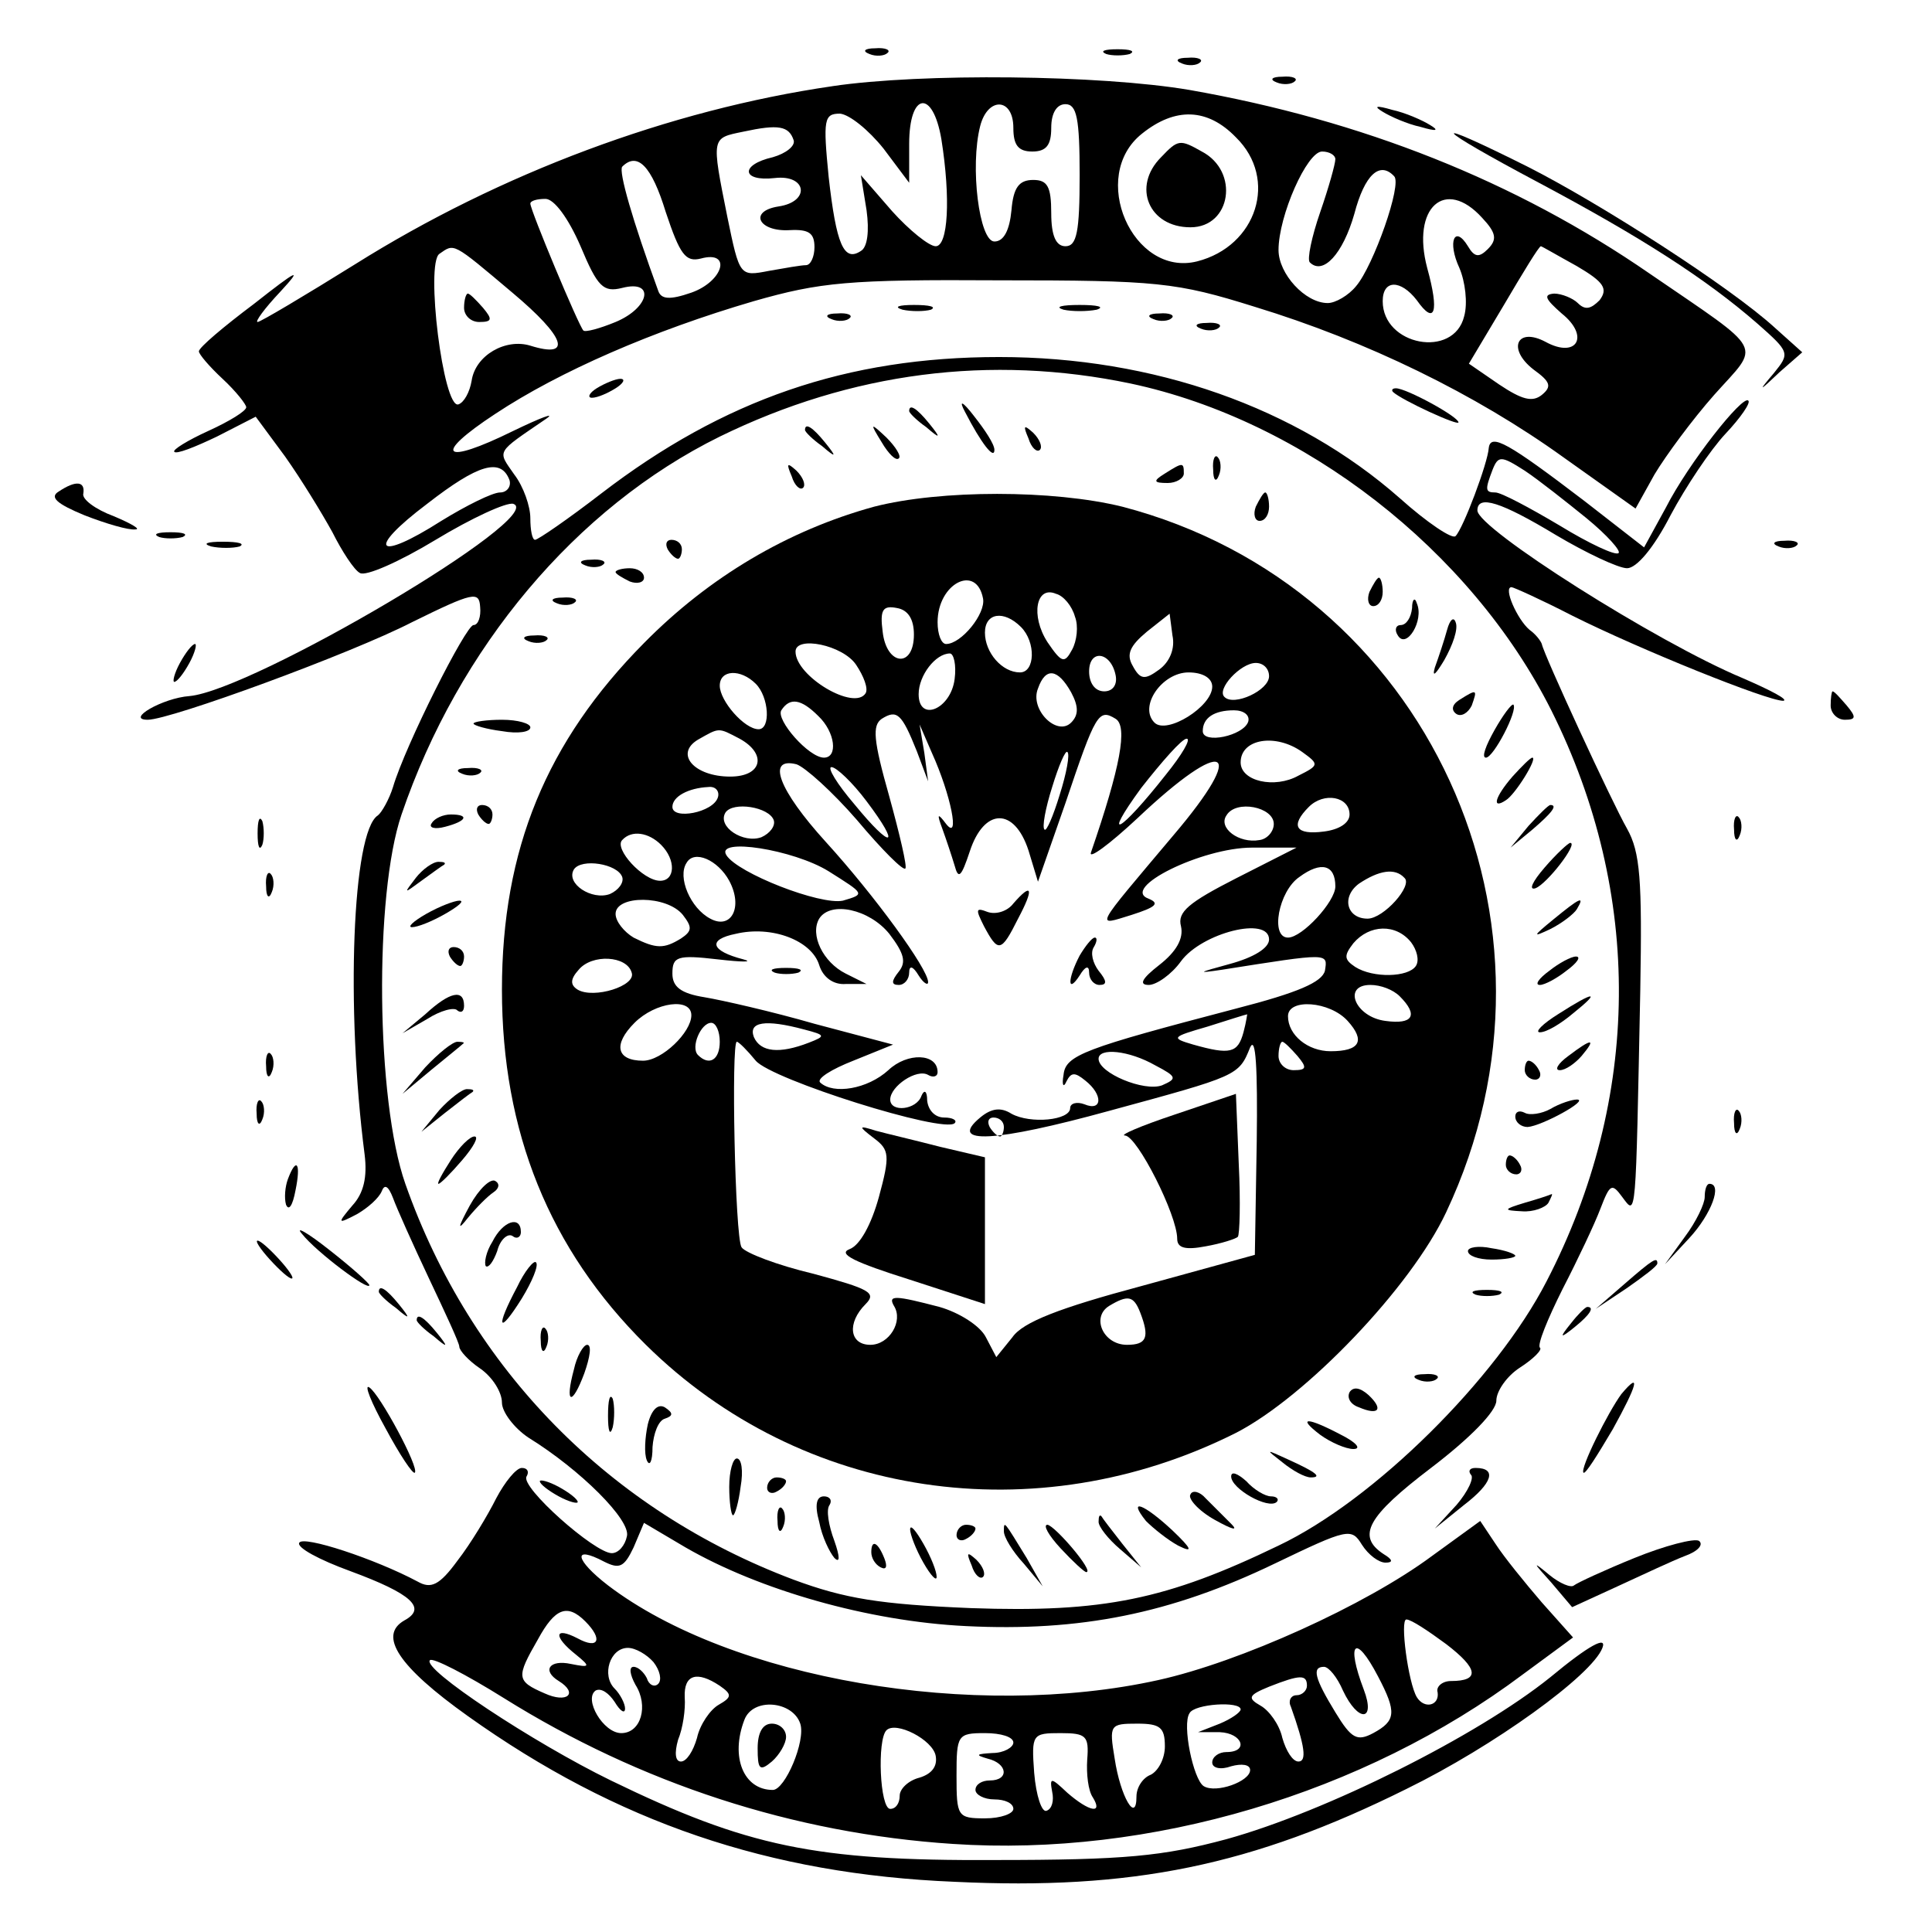 <?xml version="1.0" standalone="no"?>
<!DOCTYPE svg PUBLIC "-//W3C//DTD SVG 20010904//EN"
 "http://www.w3.org/TR/2001/REC-SVG-20010904/DTD/svg10.dtd">
<svg version="1.0" xmlns="http://www.w3.org/2000/svg"
 width="204pt" height="204pt" viewBox="0 0 204 204"
 preserveAspectRatio="xMidYMid meet">

<g transform="translate(0,204) scale(0.1,-0.1)"
fill="#000000" stroke="none">
<path d="M918 1983 c7 -3 16 -2 19 1 4 3 -2 6 -13 5 -11 0 -14 -3 -6 -6z"/>
<path d="M1168 1983 c6 -2 18 -2 25 0 6 3 1 5 -13 5 -14 0 -19 -2 -12 -5z"/>
<path d="M1248 1973 c7 -3 16 -2 19 1 4 3 -2 6 -13 5 -11 0 -14 -3 -6 -6z"/>
<path d="M879 1949 c-172 -25 -351 -92 -504 -188 -53 -33 -100 -61 -103 -61
-3 0 7 14 24 32 24 26 19 24 -28 -13 -32 -24 -58 -46 -58 -50 0 -3 11 -16 25
-29 14 -13 25 -27 25 -30 0 -4 -18 -15 -40 -25 -22 -10 -38 -20 -36 -22 2 -3
22 5 45 16 l41 21 31 -42 c17 -24 39 -60 50 -80 10 -20 23 -40 29 -43 6 -4 42
12 80 35 38 23 75 40 82 38 37 -13 -275 -197 -342 -203 -28 -2 -68 -25 -44
-25 24 0 215 70 279 103 65 32 71 33 72 16 1 -10 -2 -19 -7 -19 -8 0 -72 -127
-85 -171 -4 -13 -12 -27 -16 -30 -27 -17 -34 -203 -14 -358 3 -24 -1 -41 -13
-54 -16 -19 -16 -20 5 -9 12 7 23 17 26 24 3 8 7 6 12 -7 4 -11 21 -49 38 -85
17 -36 32 -68 32 -72 0 -4 10 -15 22 -23 13 -9 23 -25 23 -36 0 -10 13 -27 28
-37 55 -34 108 -87 104 -104 -2 -10 -9 -18 -16 -18 -18 0 -97 70 -90 81 3 5 1
9 -5 9 -6 0 -18 -15 -27 -32 -9 -18 -27 -48 -41 -66 -19 -26 -28 -30 -42 -22
-45 24 -121 49 -125 41 -3 -5 21 -18 54 -30 65 -24 81 -39 57 -52 -28 -16 -6
-49 67 -101 157 -112 318 -167 514 -175 187 -9 314 17 477 98 92 45 196 120
207 149 5 13 -14 3 -55 -31 -77 -62 -237 -142 -342 -171 -67 -18 -107 -22
-245 -22 -189 -1 -261 14 -405 84 -82 40 -200 118 -191 127 3 3 38 -15 78 -40
144 -90 306 -143 474 -154 208 -14 434 53 602 179 l53 39 -33 37 c-18 21 -40
48 -49 62 l-16 24 -51 -37 c-70 -52 -203 -112 -289 -131 -194 -43 -451 1 -581
100 -35 27 -38 43 -4 25 16 -8 21 -6 31 15 l11 26 44 -26 c78 -45 193 -78 296
-83 120 -6 216 13 326 66 77 37 81 38 92 20 7 -11 18 -19 25 -19 8 0 8 3 -2 9
-29 19 -17 40 50 91 42 32 69 60 69 71 0 10 11 26 25 35 14 9 24 19 21 21 -3
3 8 30 24 62 16 31 34 69 40 85 10 26 12 27 23 12 15 -20 14 -27 19 219 2 116
0 145 -14 170 -16 28 -88 184 -90 195 -1 3 -6 10 -13 15 -13 11 -28 45 -19 45
2 0 31 -13 64 -30 72 -36 206 -90 223 -90 6 1 -13 11 -43 24 -91 38 -280 158
-280 177 0 17 25 9 83 -26 32 -19 66 -35 75 -35 10 0 28 21 46 56 16 30 42 69
58 86 16 17 27 33 24 35 -6 6 -63 -66 -87 -113 l-23 -42 -63 49 c-80 61 -99
72 -101 56 -1 -16 -27 -85 -35 -93 -3 -4 -30 14 -59 40 -109 96 -260 149 -423
149 -161 0 -291 -45 -420 -144 -35 -27 -67 -49 -70 -49 -3 0 -5 10 -5 23 0 12
-7 33 -17 46 -18 26 -20 22 34 59 10 7 -6 1 -35 -13 -75 -37 -86 -26 -19 18
68 45 167 88 273 119 70 20 100 23 259 22 167 0 187 -2 270 -28 118 -36 233
-92 326 -159 l76 -54 20 36 c12 20 40 58 63 84 49 55 56 43 -68 128 -142 98
-304 162 -486 194 -94 16 -283 18 -377 4z m115 -56 c10 -63 7 -113 -6 -113 -7
0 -28 17 -46 37 l-33 38 6 -37 c3 -22 1 -39 -6 -43 -18 -12 -26 7 -34 78 -6
61 -5 67 12 67 10 -1 30 -17 46 -37 l27 -36 0 41 c0 55 25 58 34 5z m76 12 c0
-18 5 -25 20 -25 15 0 20 7 20 25 0 16 6 25 15 25 12 0 15 -15 15 -75 0 -60
-3 -75 -15 -75 -10 0 -15 11 -15 35 0 28 -4 35 -19 35 -15 0 -21 -8 -23 -32
-2 -21 -8 -33 -18 -33 -16 0 -26 79 -15 122 8 31 35 30 35 -2z m235 -10 c45
-44 22 -115 -41 -131 -68 -17 -115 90 -58 135 35 28 69 27 99 -4z m-467 -3 c2
-6 -8 -14 -22 -18 -35 -8 -33 -26 2 -22 34 4 38 -25 4 -30 -32 -5 -21 -27 12
-25 20 1 26 -3 26 -18 0 -10 -4 -19 -9 -19 -5 0 -22 -3 -39 -6 -31 -6 -31 -6
-44 57 -17 85 -17 83 17 90 37 8 48 6 53 -9z m572 -20 c0 -5 -7 -30 -16 -56
-9 -26 -14 -50 -11 -53 14 -14 35 9 47 51 11 42 27 56 42 40 9 -8 -22 -95 -40
-116 -8 -10 -22 -18 -30 -18 -24 0 -52 31 -52 56 0 36 30 104 46 104 8 0 14
-4 14 -8z m-707 -56 c15 -45 21 -53 37 -49 33 9 24 -24 -10 -36 -23 -8 -32 -7
-35 2 -27 74 -42 126 -38 131 16 16 31 1 46 -48z m-90 -36 c18 -43 24 -49 44
-44 35 9 29 -21 -7 -36 -17 -7 -32 -11 -34 -9 -5 5 -56 127 -56 134 0 3 7 5
16 5 9 0 24 -20 37 -50z m952 30 c15 -16 16 -23 6 -33 -9 -9 -14 -9 -21 3 -14
23 -22 5 -9 -23 6 -14 9 -37 5 -51 -11 -45 -86 -31 -86 16 0 23 19 23 36 1 19
-27 24 -13 11 34 -17 64 19 96 58 53z m-1024 -79 c56 -47 64 -70 19 -56 -26 8
-58 -10 -62 -37 -2 -12 -8 -23 -14 -25 -16 -5 -35 149 -20 159 16 11 13 13 77
-41z m1124 28 c29 -17 33 -24 24 -36 -9 -9 -15 -11 -23 -3 -5 5 -17 10 -25 10
-12 -1 -9 -6 8 -21 30 -24 16 -48 -17 -30 -30 16 -41 -7 -13 -29 18 -13 20
-18 9 -27 -10 -8 -21 -5 -45 11 l-32 22 37 62 c20 34 37 62 39 62 1 0 18 -10
38 -21z m-471 -124 c183 -39 359 -176 444 -345 97 -194 95 -410 -5 -603 -53
-103 -182 -231 -283 -279 -118 -57 -185 -71 -325 -66 -96 4 -133 10 -187 30
-194 73 -341 222 -410 418 -31 88 -33 305 -4 390 60 176 184 324 336 399 139
68 286 87 434 56z m481 -142 c22 -18 37 -35 34 -37 -3 -3 -31 10 -62 29 -32
19 -62 35 -68 35 -11 0 -11 3 -3 24 6 15 9 15 34 -1 15 -10 44 -33 65 -50z
m-1137 40 c2 -7 -3 -13 -10 -13 -8 0 -36 -14 -62 -30 -69 -44 -80 -31 -15 18
54 42 78 49 87 25z m80 -1205 c19 -19 14 -30 -8 -18 -25 13 -26 2 -2 -17 16
-13 15 -14 -5 -10 -23 5 -31 -7 -13 -18 21 -13 9 -24 -15 -13 -30 13 -30 17
-7 57 18 33 31 38 50 19z m909 -24 c34 -26 36 -39 5 -39 -9 0 -16 -6 -14 -12
2 -14 -14 -18 -22 -5 -9 15 -18 82 -11 82 5 0 23 -12 42 -26z m-837 -19 c7 -9
9 -19 5 -23 -4 -4 -10 -1 -12 6 -3 6 -9 12 -14 12 -5 0 -4 -8 2 -19 14 -22 6
-51 -15 -51 -19 0 -40 36 -27 45 6 3 14 -3 20 -12 6 -10 11 -13 11 -7 0 5 -5
15 -11 21 -14 14 -5 43 14 43 8 0 20 -7 27 -15z m765 -15 c20 -38 19 -47 -5
-60 -17 -9 -23 -6 -40 22 -22 36 -25 48 -12 48 5 0 14 -11 20 -25 16 -34 35
-33 22 1 -19 50 -9 60 15 14z m-695 -10 c13 -9 13 -12 -1 -20 -9 -5 -20 -21
-23 -35 -4 -14 -11 -25 -17 -25 -6 0 -7 9 -3 23 5 12 8 32 7 45 -1 24 13 28
37 12z m620 0 c0 -5 -5 -10 -11 -10 -6 0 -9 -6 -6 -12 15 -42 17 -58 8 -58 -6
0 -13 11 -17 25 -3 14 -14 29 -23 34 -14 8 -13 11 9 20 33 13 40 13 40 1z
m-535 -40 c6 -18 -16 -70 -29 -70 -31 0 -45 35 -30 74 9 24 51 20 59 -4z m465
15 c0 -3 -10 -10 -22 -15 l-23 -9 23 0 c24 -1 31 -21 7 -21 -8 0 -15 -5 -15
-11 0 -6 9 -8 20 -4 11 3 20 2 20 -4 0 -12 -36 -25 -49 -17 -11 7 -23 65 -15
77 5 10 54 13 54 4z m-322 -49 c2 -11 -4 -19 -17 -23 -12 -3 -21 -12 -21 -19
0 -8 -4 -14 -10 -14 -11 0 -14 73 -4 83 10 10 49 -10 52 -27z m242 10 c0 -13
-7 -26 -15 -30 -8 -3 -15 -13 -15 -23 0 -29 -17 0 -23 40 -6 36 -5 37 24 37
24 0 29 -4 29 -24z m-160 4 c0 -5 -10 -11 -22 -11 -17 -1 -19 -2 -5 -6 21 -5
23 -23 2 -23 -8 0 -15 -4 -15 -10 0 -5 9 -10 20 -10 11 0 20 -4 20 -10 0 -5
-13 -10 -30 -10 -29 0 -30 2 -30 45 0 43 1 45 30 45 17 0 30 -4 30 -10z m78
-18 c-1 -15 1 -33 6 -40 11 -18 -4 -15 -27 5 -17 16 -19 17 -16 1 2 -9 0 -18
-6 -20 -5 -2 -11 16 -13 40 -3 41 -2 42 28 42 27 0 30 -3 28 -28z"/>
<path d="M1226 1874 c-31 -31 -13 -74 31 -74 43 0 52 59 12 80 -23 13 -25 13
-43 -6z"/>
<path d="M490 1715 c0 -8 7 -15 16 -15 14 0 14 3 4 15 -7 8 -14 15 -16 15 -2
0 -4 -7 -4 -15z"/>
<path d="M1019 1605 c17 -33 31 -51 31 -40 0 6 -10 21 -21 35 -13 17 -17 18
-10 5z"/>
<path d="M960 1606 c0 -2 8 -10 18 -17 15 -13 16 -12 3 4 -13 16 -21 21 -21
13z"/>
<path d="M850 1586 c0 -2 8 -10 18 -17 15 -13 16 -12 3 4 -13 16 -21 21 -21
13z"/>
<path d="M931 1573 c7 -12 15 -20 18 -17 3 2 -3 12 -13 22 -17 16 -18 16 -5
-5z"/>
<path d="M1086 1577 c3 -10 9 -15 12 -12 3 3 0 11 -7 18 -10 9 -11 8 -5 -6z"/>
<path d="M1281 1544 c0 -11 3 -14 6 -6 3 7 2 16 -1 19 -3 4 -6 -2 -5 -13z"/>
<path d="M836 1537 c3 -10 9 -15 12 -12 3 3 0 11 -7 18 -10 9 -11 8 -5 -6z"/>
<path d="M1230 1540 c-13 -8 -12 -10 3 -10 9 0 17 5 17 10 0 12 -1 12 -20 0z"/>
<path d="M923 1505 c-91 -25 -174 -74 -243 -144 -103 -104 -150 -218 -150
-366 0 -150 50 -274 152 -375 164 -162 412 -199 623 -93 74 38 185 154 222
233 144 305 -20 661 -342 745 -73 18 -192 18 -262 0z m115 -97 c3 -16 -23 -48
-39 -48 -5 0 -9 10 -9 23 0 41 41 62 48 25z m97 -19 c4 -10 2 -26 -3 -35 -8
-15 -11 -14 -26 8 -18 28 -12 60 9 51 8 -2 17 -13 20 -24z m-170 -19 c0 -36
-29 -33 -33 3 -3 23 0 28 15 25 12 -2 18 -12 18 -28z m113 8 c16 -16 15 -48
-1 -48 -19 0 -37 21 -37 42 0 21 20 24 38 6z m146 -45 c-15 -11 -20 -11 -28 4
-7 12 -3 21 15 36 l24 19 3 -23 c3 -14 -3 -28 -14 -36z m-320 5 c8 -12 13 -25
10 -30 -12 -19 -74 18 -74 44 0 17 50 7 64 -14z m104 -15 c-4 -32 -38 -46 -38
-16 0 20 18 43 33 43 4 0 7 -12 5 -27z m170 4 c2 -10 -3 -17 -12 -17 -10 0
-16 9 -16 21 0 24 23 21 28 -4z m162 -1 c0 -15 -37 -32 -47 -22 -9 8 17 36 33
36 8 0 14 -6 14 -14z m-542 -8 c14 -14 16 -48 3 -48 -15 0 -41 30 -41 46 0 17
22 18 38 2z m333 -9 c8 -15 8 -24 0 -32 -15 -15 -44 14 -35 36 8 23 21 21 35
-4z m149 6 c0 -21 -48 -51 -61 -38 -17 17 8 53 36 53 15 0 25 -6 25 -15z
m-416 -31 c18 -17 21 -44 6 -44 -16 0 -51 40 -45 50 9 14 21 12 39 -6z m104
-37 l12 -32 -4 30 -5 30 13 -30 c20 -44 30 -94 15 -75 -9 12 -10 11 -4 -5 4
-11 10 -29 13 -39 4 -15 7 -12 16 15 15 46 47 47 62 1 l10 -33 29 83 c32 95
35 100 53 89 13 -8 5 -51 -26 -141 -3 -8 19 8 49 36 93 88 118 76 38 -18 -85
-101 -83 -96 -44 -84 25 8 30 12 18 17 -31 11 56 54 109 54 l47 0 -63 -32
c-51 -26 -63 -36 -59 -51 3 -13 -5 -27 -23 -41 -18 -14 -22 -21 -11 -21 8 0
24 11 34 25 22 30 93 48 93 23 0 -9 -16 -19 -42 -26 -33 -9 -35 -10 -8 -6 114
18 112 18 109 -1 -3 -12 -28 -23 -94 -40 -160 -42 -180 -49 -182 -70 -2 -11 0
-14 3 -7 5 10 9 10 20 1 19 -15 18 -33 -1 -25 -8 3 -15 1 -15 -4 0 -13 -42
-17 -62 -6 -11 7 -21 6 -33 -4 -35 -29 16 -26 136 7 136 37 137 37 149 67 6
13 8 -22 7 -99 l-2 -120 -120 -33 c-86 -23 -125 -38 -136 -54 l-17 -21 -11 21
c-6 12 -28 26 -49 32 -46 12 -55 13 -48 1 10 -16 -5 -41 -25 -41 -22 0 -25 23
-5 43 12 12 4 16 -55 32 -38 9 -72 22 -76 28 -7 11 -11 217 -5 217 2 0 11 -9
20 -20 17 -20 198 -77 210 -66 3 3 -2 6 -11 6 -10 0 -17 8 -18 18 0 10 -3 12
-6 5 -5 -15 -33 -18 -33 -4 0 14 28 33 40 26 5 -3 10 -2 10 3 0 20 -32 21 -52
2 -22 -20 -58 -26 -72 -13 -4 4 12 14 35 23 l42 17 -83 22 c-45 13 -98 25
-116 28 -25 4 -34 11 -34 25 0 18 5 20 48 15 26 -3 38 -3 27 0 -35 9 -38 21
-8 27 38 9 80 -7 88 -33 4 -13 15 -21 28 -20 l22 0 -22 11 c-24 12 -38 41 -28
58 12 19 53 10 74 -16 16 -21 18 -30 10 -40 -8 -10 -8 -14 0 -14 6 0 11 6 11
13 0 8 4 7 10 -3 5 -8 10 -11 10 -7 0 14 -57 92 -108 148 -50 55 -63 90 -31
82 9 -3 38 -29 64 -59 26 -31 49 -54 51 -51 2 2 -6 36 -17 76 -17 60 -18 75
-8 82 16 10 21 6 37 -34z m350 31 c-5 -15 -48 -24 -48 -10 0 14 12 22 33 22
10 0 17 -5 15 -12z m-537 -18 c29 -16 24 -40 -10 -40 -38 0 -59 24 -34 39 23
13 21 13 44 1z m450 -38 c-48 -61 -69 -73 -26 -14 22 28 43 52 48 52 5 0 -5
-17 -22 -38z m144 24 c18 -13 18 -14 -4 -25 -25 -14 -61 -6 -61 14 0 25 37 31
65 11z m-256 -45 c-7 -23 -14 -39 -16 -37 -3 2 1 23 8 45 7 23 14 39 16 37 3
-2 -1 -23 -8 -45z m-204 -7 c37 -49 27 -52 -13 -3 -18 21 -29 39 -24 39 5 0
22 -16 37 -36z m-157 4 c-5 -16 -48 -24 -48 -10 0 11 17 20 38 21 8 1 12 -5
10 -11z m667 -18 c0 -9 -11 -16 -27 -18 -30 -4 -36 6 -16 26 16 16 43 11 43
-8z m-608 -6 c2 -6 -4 -14 -13 -18 -19 -7 -47 11 -38 26 8 12 46 6 51 -8z
m528 -4 c0 -8 -7 -16 -15 -17 -22 -4 -44 13 -35 26 10 17 50 9 50 -9z m-647
-22 c16 -16 15 -38 -1 -38 -18 0 -49 34 -40 43 10 11 28 8 41 -5z m177 -28
c38 -24 39 -24 15 -31 -24 -5 -111 29 -123 48 -12 19 71 6 108 -17z m-105 -10
c15 -28 2 -52 -20 -40 -21 11 -35 44 -25 59 8 14 33 3 45 -19z m-113 4 c2 -6
-4 -14 -13 -18 -19 -7 -47 11 -38 26 8 12 46 6 51 -8z m753 -10 c0 -16 -35
-54 -50 -54 -19 0 -10 49 12 64 23 17 38 13 38 -10z m73 9 c9 -8 -22 -43 -39
-43 -22 0 -28 23 -9 37 21 14 38 17 48 6z m-762 -39 c10 -13 10 -17 -2 -25
-18 -11 -26 -11 -50 1 -10 6 -19 17 -19 25 0 20 54 20 71 -1z m769 -29 c6 -8
9 -19 5 -25 -8 -12 -45 -13 -64 -1 -12 8 -12 12 -2 25 17 20 45 21 61 1z
m-823 -32 c5 -14 -40 -28 -57 -18 -8 5 -8 11 1 21 14 17 51 15 56 -3z m811
-25 c20 -20 14 -30 -15 -26 -32 4 -46 38 -16 38 11 0 24 -5 31 -12z m-748 -20
c0 -18 -31 -48 -51 -48 -28 0 -32 17 -9 40 22 22 60 27 60 8z m693 -6 c19 -21
13 -32 -18 -32 -24 0 -45 17 -45 37 0 19 44 16 63 -5z m-110 -12 c-6 -22 -14
-24 -53 -13 -24 7 -23 8 15 19 22 7 41 13 42 13 0 1 -1 -8 -4 -19z m-553 -10
c0 -19 -11 -26 -23 -14 -8 8 3 34 14 34 5 0 9 -9 9 -20z m89 13 c23 -6 23 -7
5 -14 -31 -12 -51 -10 -58 6 -6 16 12 19 53 8z m521 -28 c10 -12 10 -15 -4
-15 -9 0 -16 7 -16 15 0 8 2 15 4 15 2 0 9 -7 16 -15z m-150 -10 c23 -12 23
-14 7 -21 -19 -7 -67 13 -67 28 0 12 32 9 60 -7z m-160 -65 c0 -5 -2 -10 -4
-10 -3 0 -8 5 -11 10 -3 6 -1 10 4 10 6 0 11 -4 11 -10z m144 -196 c10 -26 7
-34 -14 -34 -25 0 -38 29 -19 41 20 12 26 11 33 -7z"/>
<path d="M1070 1086 c-6 -8 -18 -12 -27 -9 -13 5 -13 3 -4 -15 15 -28 18 -28
36 8 17 32 15 39 -5 16z"/>
<path d="M1140 1031 c-13 -25 -13 -41 0 -21 6 10 10 11 10 3 0 -7 5 -13 11
-13 8 0 8 4 -1 15 -6 8 -9 19 -5 25 3 5 4 10 1 10 -3 0 -10 -9 -16 -19z"/>
<path d="M818 1013 c6 -2 18 -2 25 0 6 3 1 5 -13 5 -14 0 -19 -2 -12 -5z"/>
<path d="M1240 863 c-36 -12 -59 -22 -52 -22 13 -1 55 -84 55 -109 0 -10 9
-12 30 -8 17 3 32 8 34 10 2 2 3 37 1 77 l-3 74 -65 -22z"/>
<path d="M923 838 c16 -12 17 -18 5 -62 -8 -29 -20 -51 -31 -55 -13 -5 6 -14
63 -32 l80 -26 0 77 0 78 -47 11 c-27 7 -57 14 -68 17 -19 6 -19 5 -2 -8z"/>
<path d="M1326 1505 c-3 -8 -1 -15 4 -15 6 0 10 7 10 15 0 8 -2 15 -4 15 -2 0
-6 -7 -10 -15z"/>
<path d="M705 1460 c3 -5 8 -10 11 -10 2 0 4 5 4 10 0 6 -5 10 -11 10 -5 0 -7
-4 -4 -10z"/>
<path d="M618 1443 c7 -3 16 -2 19 1 4 3 -2 6 -13 5 -11 0 -14 -3 -6 -6z"/>
<path d="M650 1436 c0 -2 7 -6 15 -10 8 -3 15 -1 15 4 0 6 -7 10 -15 10 -8 0
-15 -2 -15 -4z"/>
<path d="M1446 1415 c-3 -8 -1 -15 4 -15 6 0 10 7 10 15 0 8 -2 15 -4 15 -2 0
-6 -7 -10 -15z"/>
<path d="M588 1403 c7 -3 16 -2 19 1 4 3 -2 6 -13 5 -11 0 -14 -3 -6 -6z"/>
<path d="M1491 1398 c-1 -10 -6 -18 -12 -18 -5 0 -7 -5 -3 -11 9 -15 28 16 20
34 -2 7 -5 4 -5 -5z"/>
<path d="M1528 1375 c-3 -11 -9 -29 -13 -40 -3 -11 1 -7 10 8 9 16 15 33 12
40 -2 6 -6 3 -9 -8z"/>
<path d="M558 1363 c7 -3 16 -2 19 1 4 3 -2 6 -13 5 -11 0 -14 -3 -6 -6z"/>
<path d="M1541 1301 c-8 -5 -9 -11 -3 -15 5 -3 12 1 16 9 6 17 6 18 -13 6z"/>
<path d="M1578 1269 c-9 -16 -14 -29 -9 -29 8 0 34 50 29 56 -2 1 -11 -11 -20
-27z"/>
<path d="M500 1276 c0 -2 14 -6 30 -8 17 -3 30 -1 30 4 0 4 -13 8 -30 8 -16 0
-30 -2 -30 -4z"/>
<path d="M1597 1220 c-19 -22 -22 -35 -7 -25 10 6 34 45 28 45 -2 0 -11 -9
-21 -20z"/>
<path d="M488 1223 c7 -3 16 -2 19 1 4 3 -2 6 -13 5 -11 0 -14 -3 -6 -6z"/>
<path d="M505 1180 c3 -5 8 -10 11 -10 2 0 4 5 4 10 0 6 -5 10 -11 10 -5 0 -7
-4 -4 -10z"/>
<path d="M1614 1168 l-19 -23 23 19 c21 18 27 26 19 26 -2 0 -12 -10 -23 -22z"/>
<path d="M456 1171 c-4 -5 3 -7 14 -4 23 6 26 13 6 13 -8 0 -17 -4 -20 -9z"/>
<path d="M1631 1124 c-13 -15 -17 -24 -10 -22 12 4 46 48 37 48 -2 0 -15 -12
-27 -26z"/>
<path d="M439 1113 c-13 -17 -13 -17 6 -3 11 8 22 16 24 17 2 2 0 3 -6 3 -6 0
-17 -8 -24 -17z"/>
<path d="M450 1075 c-14 -8 -20 -14 -15 -14 6 0 21 6 35 14 14 8 21 14 15 14
-5 0 -21 -6 -35 -14z"/>
<path d="M1640 1069 c-22 -18 -22 -19 -3 -10 12 6 25 16 28 21 9 15 3 12 -25
-11z"/>
<path d="M475 1030 c3 -5 8 -10 11 -10 2 0 4 5 4 10 0 6 -5 10 -11 10 -5 0 -7
-4 -4 -10z"/>
<path d="M1636 1015 c-11 -8 -16 -15 -10 -15 5 0 18 7 28 15 11 8 16 15 10 15
-5 0 -18 -7 -28 -15z"/>
<path d="M449 969 l-24 -20 26 15 c14 9 29 13 32 9 4 -3 7 -1 7 5 0 18 -15 15
-41 -9z"/>
<path d="M1645 969 c-16 -10 -25 -19 -19 -19 7 0 22 9 35 20 30 24 23 24 -16
-1z"/>
<path d="M449 913 l-24 -28 30 25 c17 14 32 26 34 28 2 1 0 2 -6 2 -5 0 -20
-12 -34 -27z"/>
<path d="M1656 925 c-11 -8 -15 -15 -9 -15 6 0 16 7 23 15 16 19 11 19 -14 0z"/>
<path d="M1610 910 c0 -5 5 -10 11 -10 5 0 7 5 4 10 -3 6 -8 10 -11 10 -2 0
-4 -4 -4 -10z"/>
<path d="M464 868 l-19 -23 25 20 c14 11 27 21 29 22 2 2 0 3 -6 3 -5 0 -18
-10 -29 -22z"/>
<path d="M1637 869 c-9 -5 -22 -7 -27 -4 -6 3 -10 1 -10 -4 0 -6 6 -11 13 -11
15 1 66 29 52 29 -5 0 -18 -4 -28 -10z"/>
<path d="M476 815 c-9 -14 -15 -25 -13 -25 2 0 13 11 25 25 12 14 18 25 13 25
-5 0 -16 -11 -25 -25z"/>
<path d="M1590 810 c0 -5 5 -10 11 -10 5 0 7 5 4 10 -3 6 -8 10 -11 10 -2 0
-4 -4 -4 -10z"/>
<path d="M496 767 c-13 -24 -13 -27 -2 -13 9 11 21 23 27 27 6 4 7 9 2 12 -5
3 -17 -8 -27 -26z"/>
<path d="M1610 770 c-23 -7 -23 -8 -3 -9 12 -1 25 4 28 9 3 6 5 10 3 9 -2 -1
-14 -5 -28 -9z"/>
<path d="M520 729 c-7 -11 -9 -23 -7 -26 3 -2 8 5 12 16 3 12 11 19 16 16 5
-4 9 -1 9 4 0 18 -19 12 -30 -10z"/>
<path d="M1550 719 c0 -5 11 -9 25 -9 14 0 25 2 25 4 0 2 -11 6 -25 8 -14 3
-25 1 -25 -3z"/>
<path d="M546 681 c-23 -43 -20 -52 5 -12 11 18 18 35 15 38 -2 3 -12 -9 -20
-26z"/>
<path d="M1558 673 c6 -2 18 -2 25 0 6 3 1 5 -13 5 -14 0 -19 -2 -12 -5z"/>
<path d="M571 624 c0 -11 3 -14 6 -6 3 7 2 16 -1 19 -3 4 -6 -2 -5 -13z"/>
<path d="M606 594 c-10 -37 -2 -39 11 -4 6 17 8 30 3 30 -4 0 -11 -12 -14 -26z"/>
<path d="M1498 583 c7 -3 16 -2 19 1 4 3 -2 6 -13 5 -11 0 -14 -3 -6 -6z"/>
<path d="M1425 570 c-3 -6 1 -13 10 -16 21 -9 26 -2 10 13 -9 8 -16 9 -20 3z"/>
<path d="M642 545 c0 -16 2 -22 5 -12 2 9 2 23 0 30 -3 6 -5 -1 -5 -18z"/>
<path d="M684 536 c-3 -14 -4 -31 -1 -38 3 -7 6 -1 6 14 1 14 6 28 13 30 9 3
9 6 0 12 -7 4 -14 -2 -18 -18z"/>
<path d="M1394 525 c11 -8 27 -15 35 -15 9 0 3 7 -13 15 -36 19 -47 19 -22 0z"/>
<path d="M1354 496 c11 -9 24 -16 30 -16 12 0 7 5 -24 19 -24 11 -24 11 -6 -3z"/>
<path d="M770 470 c0 -16 2 -30 4 -30 2 0 6 14 8 30 3 17 1 30 -4 30 -4 0 -8
-13 -8 -30z"/>
<path d="M1300 481 c0 -13 39 -35 48 -27 3 3 0 6 -6 6 -6 0 -18 7 -26 16 -9 8
-16 11 -16 5z"/>
<path d="M810 469 c0 -5 5 -7 10 -4 6 3 10 8 10 11 0 2 -4 4 -10 4 -5 0 -10
-5 -10 -11z"/>
<path d="M1257 462 c-3 -4 8 -17 26 -27 18 -10 25 -12 17 -4 -8 8 -20 20 -27
27 -6 7 -14 9 -16 4z"/>
<path d="M865 433 c3 -16 11 -32 16 -38 6 -6 6 1 0 18 -6 16 -9 33 -5 38 3 5
0 9 -6 9 -8 0 -10 -9 -5 -27z"/>
<path d="M821 434 c0 -11 3 -14 6 -6 3 7 2 16 -1 19 -3 4 -6 -2 -5 -13z"/>
<path d="M1210 434 c8 -8 23 -20 34 -26 16 -8 15 -4 -6 16 -30 28 -48 35 -28
10z"/>
<path d="M1160 433 c0 -5 10 -18 23 -29 l22 -19 -20 25 c-11 14 -21 27 -22 29
-2 2 -3 0 -3 -6z"/>
<path d="M961 425 c0 -5 6 -21 14 -35 8 -14 14 -20 14 -15 0 6 -6 21 -14 35
-8 14 -14 21 -14 15z"/>
<path d="M1010 419 c0 -5 5 -7 10 -4 6 3 10 8 10 11 0 2 -4 4 -10 4 -5 0 -10
-5 -10 -11z"/>
<path d="M1060 423 c0 -6 9 -21 21 -34 l20 -24 -17 30 c-24 39 -24 40 -24 28z"/>
<path d="M1120 405 c13 -14 25 -25 27 -25 9 0 -33 49 -41 50 -5 0 1 -11 14
-25z"/>
<path d="M920 401 c0 -6 4 -13 10 -16 6 -3 7 1 4 9 -7 18 -14 21 -14 7z"/>
<path d="M1026 387 c3 -10 9 -15 12 -12 3 3 0 11 -7 18 -10 9 -11 8 -5 -6z"/>
<path d="M800 194 c0 -22 2 -25 15 -14 8 7 15 19 15 26 0 8 -7 14 -15 14 -10
0 -15 -10 -15 -26z"/>
<path d="M1348 1953 c7 -3 16 -2 19 1 4 3 -2 6 -13 5 -11 0 -14 -3 -6 -6z"/>
<path d="M1460 1922 c8 -5 26 -13 40 -16 17 -5 20 -4 10 2 -8 5 -26 13 -40 16
-17 5 -20 4 -10 -2z"/>
<path d="M1625 1847 c107 -57 176 -101 231 -149 34 -30 34 -31 17 -52 -17 -20
-16 -20 6 1 l24 21 -29 26 c-47 43 -184 131 -261 170 -110 55 -101 43 12 -17z"/>
<path d="M953 1713 c9 -2 23 -2 30 0 6 3 -1 5 -18 5 -16 0 -22 -2 -12 -5z"/>
<path d="M1123 1713 c9 -2 25 -2 35 0 9 3 1 5 -18 5 -19 0 -27 -2 -17 -5z"/>
<path d="M878 1703 c7 -3 16 -2 19 1 4 3 -2 6 -13 5 -11 0 -14 -3 -6 -6z"/>
<path d="M1218 1703 c7 -3 16 -2 19 1 4 3 -2 6 -13 5 -11 0 -14 -3 -6 -6z"/>
<path d="M1268 1693 c7 -3 16 -2 19 1 4 3 -2 6 -13 5 -11 0 -14 -3 -6 -6z"/>
<path d="M630 1630 c-8 -5 -10 -10 -5 -10 6 0 17 5 25 10 8 5 11 10 5 10 -5 0
-17 -5 -25 -10z"/>
<path d="M1471 1626 c10 -9 69 -36 69 -32 0 6 -55 36 -66 36 -4 0 -5 -2 -3 -4z"/>
<path d="M62 1521 c-10 -6 -2 -13 27 -25 23 -9 47 -16 54 -15 6 0 -4 6 -23 14
-19 7 -34 18 -32 24 2 13 -8 14 -26 2z"/>
<path d="M168 1473 c6 -2 18 -2 25 0 6 3 1 5 -13 5 -14 0 -19 -2 -12 -5z"/>
<path d="M223 1463 c9 -2 23 -2 30 0 6 3 -1 5 -18 5 -16 0 -22 -2 -12 -5z"/>
<path d="M1878 1463 c7 -3 16 -2 19 1 4 3 -2 6 -13 5 -11 0 -14 -3 -6 -6z"/>
<path d="M190 1340 c-6 -11 -8 -20 -6 -20 3 0 10 9 16 20 6 11 8 20 6 20 -3 0
-10 -9 -16 -20z"/>
<path d="M1933 1295 c0 -8 7 -15 15 -15 12 0 12 3 2 15 -7 8 -13 15 -15 15 -1
0 -2 -7 -2 -15z"/>
<path d="M272 1160 c0 -14 2 -19 5 -12 2 6 2 18 0 25 -3 6 -5 1 -5 -13z"/>
<path d="M1831 1164 c0 -11 3 -14 6 -6 3 7 2 16 -1 19 -3 4 -6 -2 -5 -13z"/>
<path d="M281 1104 c0 -11 3 -14 6 -6 3 7 2 16 -1 19 -3 4 -6 -2 -5 -13z"/>
<path d="M281 914 c0 -11 3 -14 6 -6 3 7 2 16 -1 19 -3 4 -6 -2 -5 -13z"/>
<path d="M271 864 c0 -11 3 -14 6 -6 3 7 2 16 -1 19 -3 4 -6 -2 -5 -13z"/>
<path d="M1831 854 c0 -11 3 -14 6 -6 3 7 2 16 -1 19 -3 4 -6 -2 -5 -13z"/>
<path d="M304 795 c-3 -8 -4 -20 -2 -27 3 -7 7 -1 10 15 6 29 1 36 -8 12z"/>
<path d="M1800 776 c0 -7 -9 -26 -21 -42 l-21 -29 26 28 c23 25 35 57 21 57
-3 0 -5 -6 -5 -14z"/>
<path d="M319 737 c15 -19 71 -61 71 -54 0 2 -19 19 -42 37 -24 19 -37 26 -29
17z"/>
<path d="M285 710 c10 -11 20 -20 23 -20 3 0 -3 9 -13 20 -10 11 -20 20 -23
20 -3 0 3 -9 13 -20z"/>
<path d="M1715 684 l-30 -26 33 22 c17 12 32 23 32 26 0 7 -4 5 -35 -22z"/>
<path d="M400 676 c0 -2 8 -10 18 -17 15 -13 16 -12 3 4 -13 16 -21 21 -21 13z"/>
<path d="M1659 643 c-13 -16 -12 -17 4 -4 16 13 21 21 13 21 -2 0 -10 -8 -17
-17z"/>
<path d="M440 646 c0 -2 8 -10 18 -17 15 -13 16 -12 3 4 -13 16 -21 21 -21 13z"/>
<path d="M407 532 c15 -28 29 -49 31 -47 5 5 -37 83 -48 90 -6 4 2 -16 17 -43z"/>
<path d="M1712 568 c-14 -19 -44 -79 -40 -83 2 -2 15 19 31 46 26 47 30 62 9
37z"/>
<path d="M1553 483 c4 -3 -3 -18 -15 -32 l-23 -25 31 25 c30 23 35 39 12 39
-6 0 -8 -3 -5 -7z"/>
<path d="M570 476 c0 -3 9 -10 20 -16 11 -6 20 -8 20 -6 0 3 -9 10 -20 16 -11
6 -20 8 -20 6z"/>
<path d="M1726 395 c-32 -13 -60 -26 -64 -29 -3 -3 -15 2 -26 11 -18 15 -18
14 2 -8 l22 -26 48 22 c26 12 58 27 71 32 14 5 20 12 15 16 -5 3 -36 -5 -68
-18z"/>
</g>
</svg>
